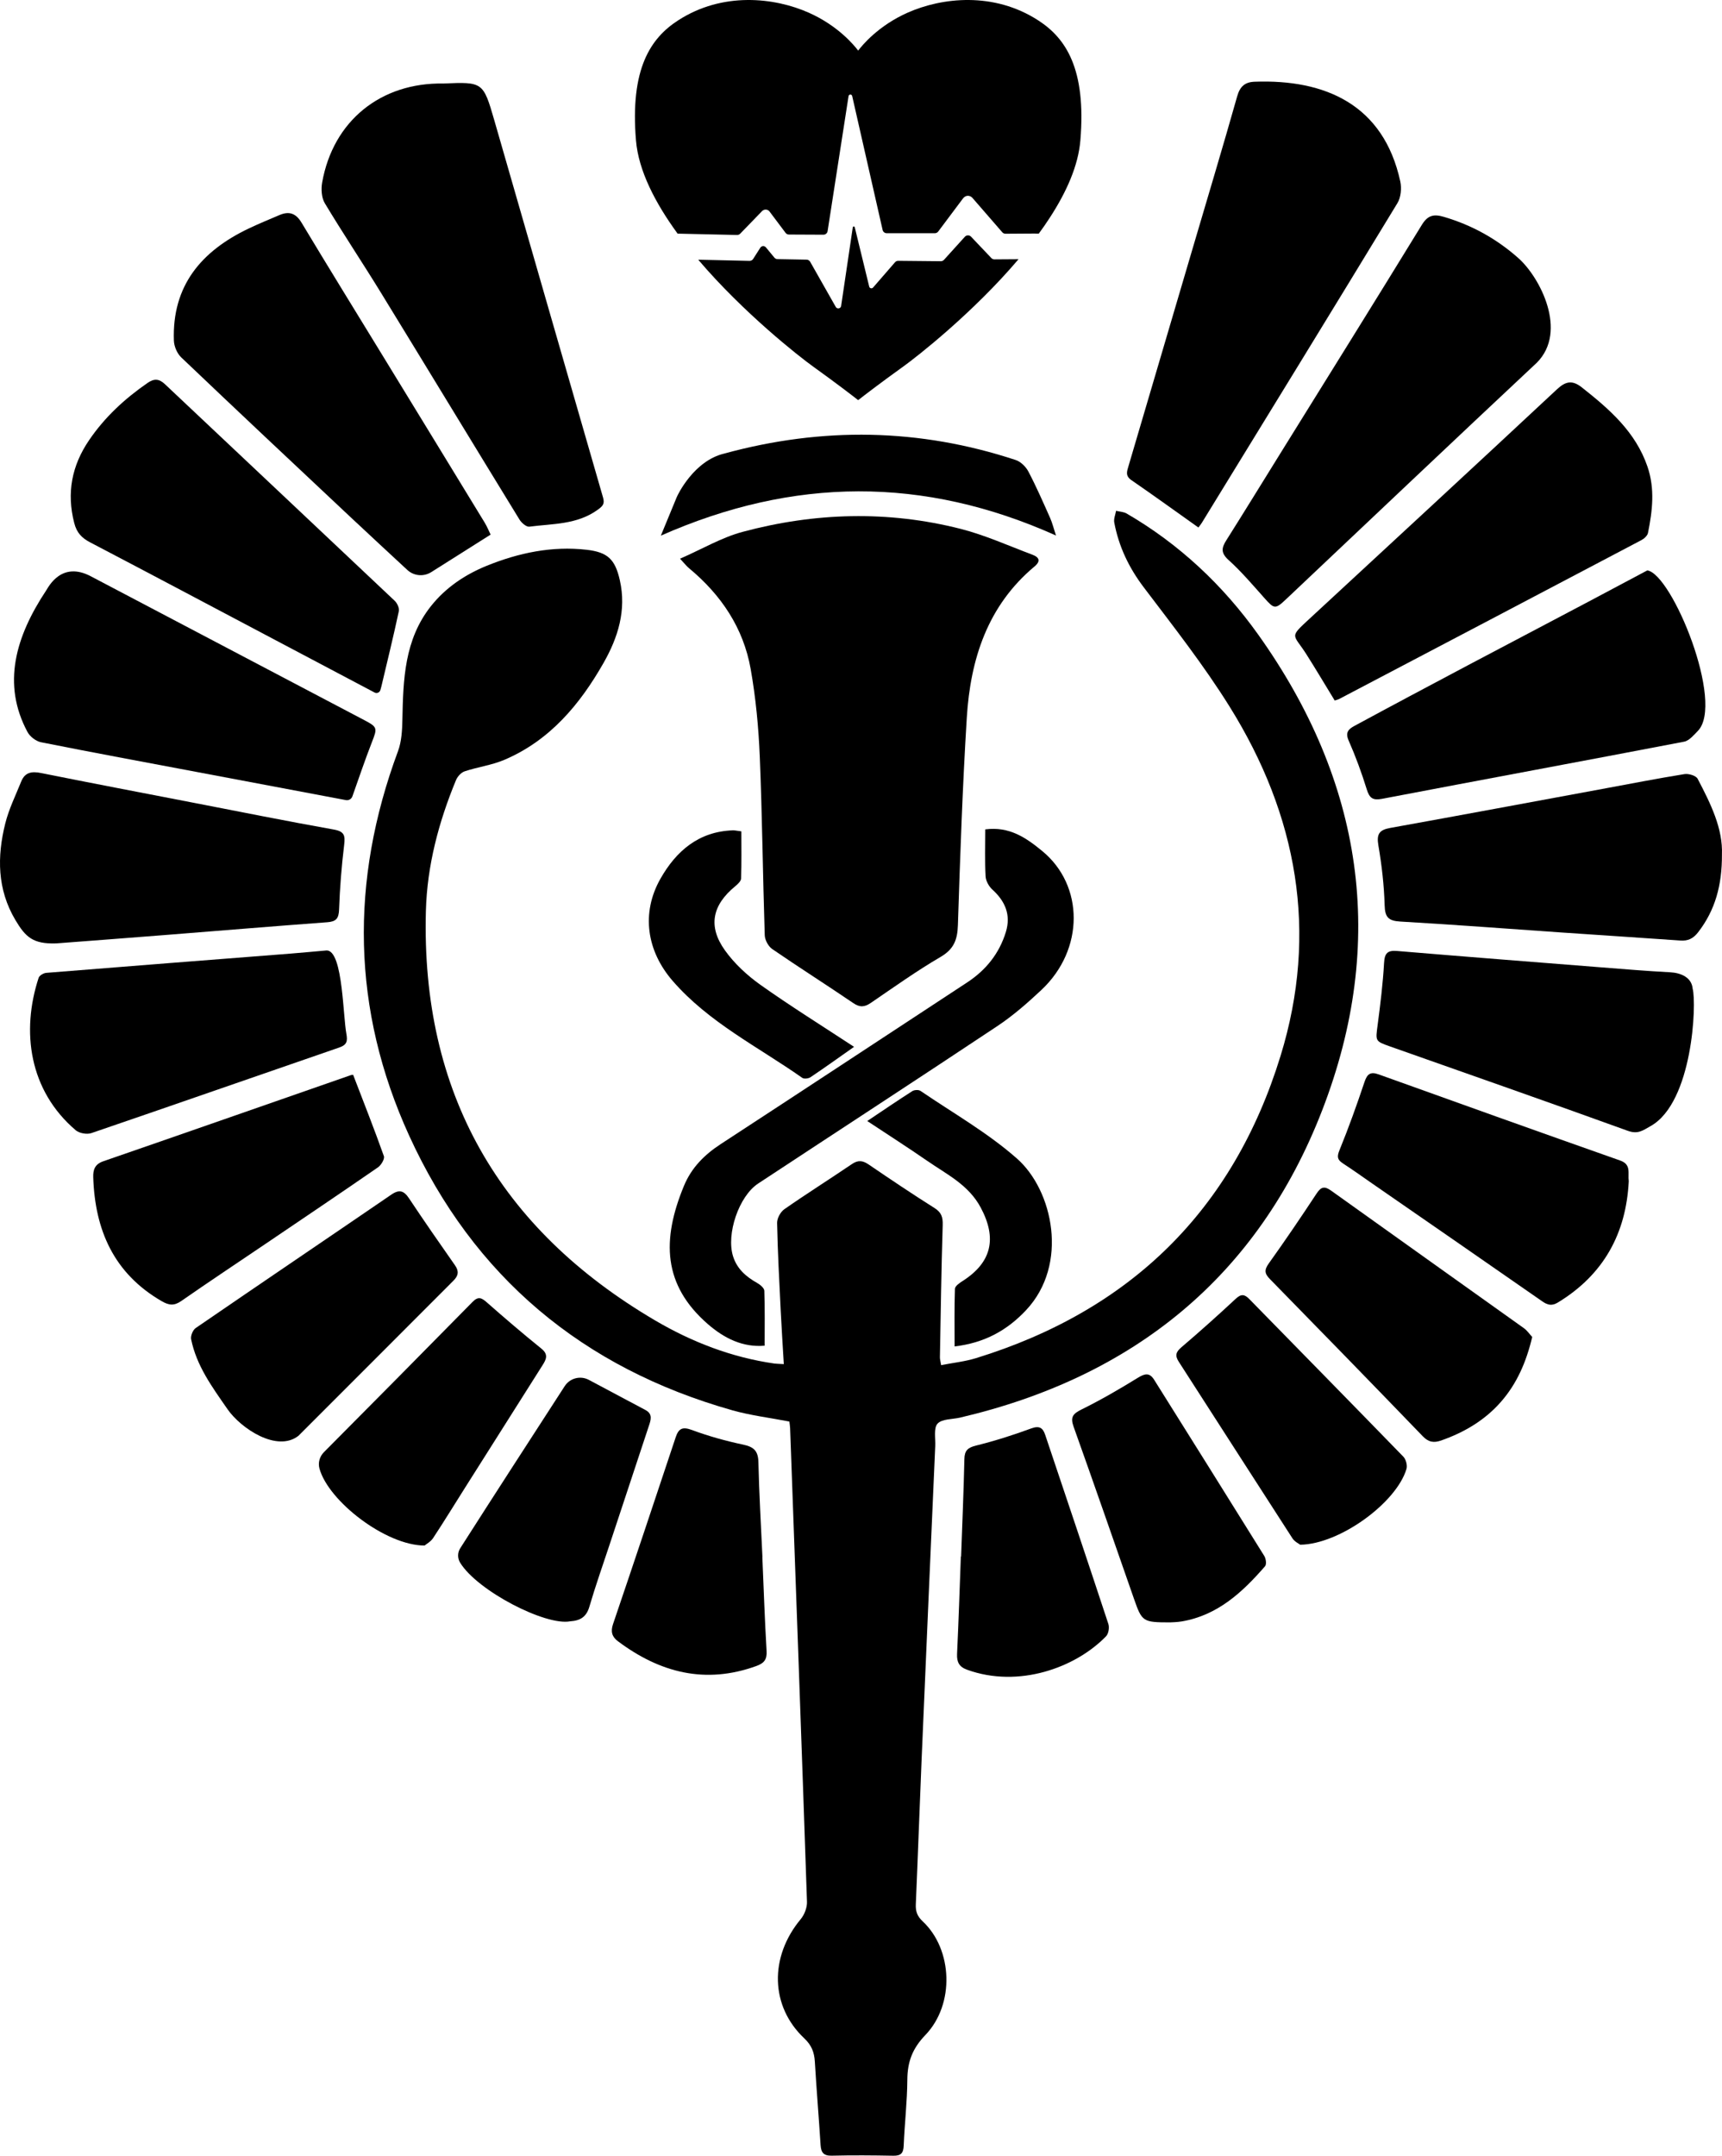 <?xml version="1.0" encoding="UTF-8" standalone="no"?>
<!-- Generator: Adobe Illustrator 28.0.0, SVG Export Plug-In . SVG Version: 6.00 Build 0)  -->

<svg
   version="1.1"
   id="Layer_1"
   x="0px"
   y="0px"
   viewBox="0 0 741.284 927.672"
   xml:space="preserve"
   sodipodi:docname="asklepio_logo_no_text.svg"
   inkscape:export-filename="asklepio_logo_no_text.svg"
   inkscape:export-xdpi="110.59726"
   inkscape:export-ydpi="110.59726"
   inkscape:version="1.3 (0e150ed6c4, 2023-07-21)"
   width="741.284"
   height="927.672"
   xmlns:inkscape="http://www.inkscape.org/namespaces/inkscape"
   xmlns:sodipodi="http://sodipodi.sourceforge.net/DTD/sodipodi-0.dtd"
   xmlns="http://www.w3.org/2000/svg"
   xmlns:svg="http://www.w3.org/2000/svg"><defs
   id="defs49">&#10;	&#10;	&#10;	&#10;	&#10;	&#10;	&#10;	&#10;	&#10;	&#10;	&#10;	&#10;	&#10;	&#10;	&#10;	&#10;	&#10;	&#10;	&#10;	&#10;	&#10;	&#10;	&#10;	&#10;	&#10;	&#10;	&#10;	&#10;	&#10;	&#10;	&#10;	&#10;	&#10;	&#10;	&#10;	&#10;	&#10;	&#10;	&#10;	&#10;	&#10;	&#10;	&#10;	&#10;	&#10;	&#10;	&#10;	&#10;</defs><sodipodi:namedview
   id="namedview49"
   pagecolor="#ffffff"
   bordercolor="#000000"
   borderopacity="0.25"
   inkscape:showpageshadow="2"
   inkscape:pageopacity="0.0"
   inkscape:pagecheckerboard="0"
   inkscape:deskcolor="#d1d1d1"
   showgrid="false"
   inkscape:zoom="0.577858"
   inkscape:cx="389.36902"
   inkscape:cy="492.33549"
   inkscape:window-width="1920"
   inkscape:window-height="1009"
   inkscape:window-x="-8"
   inkscape:window-y="-8"
   inkscape:window-maximized="1"
   inkscape:current-layer="Layer_1" />&#10;&#10;<g
   id="g50"
   inkscape:export-filename="asklepio_logo_no_text.svg"
   inkscape:export-xdpi="110.59726"
   inkscape:export-ydpi="110.59726"
   transform="translate(-285.845,-117.89)"><path
     d="m 623.26,704.91 c -0.48,-8.13 -0.98,-15.71 -1.35,-23.31 -0.61,-12.48 -1.29,-24.96 -1.54,-37.44 -0.04,-1.99 1.46,-4.75 3.12,-5.91 9.56,-6.67 19.44,-12.88 29.09,-19.43 2.67,-1.81 4.66,-1.55 7.2,0.18 9.36,6.37 18.76,12.7 28.34,18.73 3,1.89 3.64,3.93 3.54,7.33 -0.59,18.98 -0.85,37.97 -1.2,56.95 -0.01,0.8 0.24,1.6 0.52,3.34 5.16,-1.01 10.25,-1.54 15.05,-3.02 66.34,-20.46 110.59,-63.57 131.05,-130 16.42,-53.3 7.22,-103.59 -21.88,-150.3 -11.14,-17.89 -24.26,-34.58 -37.01,-51.42 -6.41,-8.46 -10.74,-17.56 -12.68,-27.87 -0.3,-1.58 0.49,-3.36 0.78,-5.04 1.53,0.38 3.26,0.42 4.57,1.18 22.69,13.18 41.48,30.87 56.6,52.07 45.12,63.26 55.64,132.12 27.58,204.67 -27.7,71.62 -81.31,114.84 -155.89,132.3 -3.34,0.78 -7.78,0.52 -9.71,2.6 -1.75,1.9 -0.85,6.31 -1,9.63 -1.98,45.1 -3.96,90.2 -5.88,135.31 -0.88,20.64 -1.58,41.29 -2.48,61.93 -0.13,3.05 0.62,5.12 2.97,7.32 12.9,12.05 13.89,35.67 1.13,48.93 -5.59,5.81 -7.7,11.55 -7.75,19.19 -0.06,9.48 -1.18,18.95 -1.57,28.44 -0.13,3.24 -1.26,4.35 -4.47,4.29 -8.83,-0.17 -17.67,-0.23 -26.49,-0.02 -3.56,0.09 -4.61,-1.37 -4.82,-4.61 -0.75,-11.97 -1.76,-23.92 -2.47,-35.9 -0.24,-4 -1.42,-7.04 -4.51,-9.95 -14.71,-13.81 -15.11,-35.07 -1.57,-51.32 1.61,-1.94 2.79,-5 2.7,-7.49 -2.3,-67.94 -4.79,-135.87 -7.26,-203.81 -0.04,-0.98 -0.22,-1.96 -0.32,-2.84 -8.31,-1.61 -16.61,-2.6 -24.55,-4.84 -64.38,-18.19 -111.4,-57.44 -139.16,-118.28 -24.7,-54.13 -25.5,-109.55 -4.77,-165.35 1.55,-4.18 1.8,-8.99 1.89,-13.53 0.35,-17.27 0.83,-34.44 12.29,-48.89 6.38,-8.05 14.8,-13.63 24.04,-17.38 13.68,-5.54 28.03,-8.59 42.99,-6.88 9.15,1.05 12.27,4.18 14.29,13.12 2.91,12.9 -0.8,24.64 -6.96,35.48 -10.2,17.94 -23.18,33.49 -42.81,41.82 -5.4,2.29 -11.42,3.06 -17.03,4.92 -1.52,0.51 -3.09,2.24 -3.73,3.79 -7.45,18 -12.43,36.76 -12.96,56.2 -2.13,78.24 31.49,136.85 98.7,176.32 15.87,9.32 32.97,15.92 51.38,18.55 1,0.12 2,0.11 4,0.24 z"
     id="path1" /><path
     d="m 578.59,358.32 c 9.63,-4.22 17.93,-9.14 26.91,-11.55 31.07,-8.33 62.55,-9.25 93.85,-1.3 10.58,2.69 20.68,7.29 30.96,11.14 2.77,1.04 3.73,2.66 0.88,5.04 -20.27,16.94 -27.6,39.93 -29.16,65.06 -1.84,29.74 -2.86,59.53 -3.83,89.32 -0.2,6.22 -1.71,10.29 -7.42,13.63 -10.33,6.04 -20.12,13.02 -30.02,19.78 -2.69,1.83 -4.72,2.07 -7.58,0.12 -11.56,-7.87 -23.39,-15.35 -34.91,-23.27 -1.68,-1.16 -3.16,-3.89 -3.22,-5.94 -0.83,-25.63 -1.08,-51.29 -2.14,-76.91 -0.52,-12.58 -1.72,-25.23 -3.91,-37.62 -3.12,-17.69 -12.7,-31.91 -26.47,-43.35 -1.01,-0.8 -1.8,-1.86 -3.94,-4.15 z"
     id="path2" /><path
     d="m 476.75,153.83 c 16.92,-0.74 17.13,-0.64 21.87,15.79 15.6,54.08 31.14,108.18 46.79,162.25 0.8,2.76 0.09,3.69 -2.27,5.39 -8.92,6.45 -19.39,5.96 -29.43,7.27 -1.28,0.17 -3.37,-1.64 -4.24,-3.06 -19.94,-32.51 -39.71,-65.12 -59.65,-97.63 -7.92,-12.91 -16.35,-25.51 -24.15,-38.49 -1.42,-2.37 -1.65,-6.05 -1.15,-8.89 4.7,-26.56 25.26,-43.12 52.23,-42.63 z"
     id="path3" /><path
     d="m 801.73,344.89 c -9.86,-6.99 -19.29,-13.81 -28.87,-20.4 -2.67,-1.84 -1.89,-3.78 -1.21,-6.07 9.2,-31.13 18.36,-62.27 27.54,-93.41 6.45,-21.88 13.02,-43.72 19.23,-65.66 1.2,-4.25 3.32,-6.14 7.51,-6.29 30.27,-1.11 55.5,9.77 62.71,42.93 0.63,2.92 0.27,6.84 -1.24,9.32 -27.92,45.95 -56.09,91.76 -84.21,137.59 -0.43,0.69 -0.96,1.32 -1.46,1.99 z"
     id="path4" /><path
     d="m 947.44,273.95 c -36.1,33.8 -71.99,67.83 -107.95,101.79 -4.69,4.43 -5.09,4.29 -9.39,-0.53 -4.98,-5.59 -9.86,-11.34 -15.4,-16.34 -3.31,-2.99 -3.06,-5.13 -1,-8.4 7.91,-12.53 15.66,-25.16 23.48,-37.75 20.29,-32.68 40.66,-65.3 60.75,-98.09 2.59,-4.23 5.25,-4.66 9.46,-3.42 12.05,3.53 22.75,9.48 32.08,17.76 9.37,8.32 21.35,31.52 7.97,44.98 z"
     id="path5" /><path
     d="m 497.04,347.95 c -8.68,5.48 -17.02,10.75 -25.56,16.15 -3.25,2.05 -7.47,1.67 -10.29,-0.94 -7.9,-7.33 -16.3,-15.08 -24.63,-22.9 -24.29,-22.8 -48.58,-45.59 -72.7,-68.57 -1.77,-1.69 -3.08,-4.74 -3.16,-7.21 -0.84,-23.68 11.86,-38.55 32.15,-48.23 4.36,-2.08 8.84,-3.9 13.27,-5.8 4.15,-1.78 7.07,-0.84 9.54,3.27 11.49,19.12 23.22,38.1 34.86,57.13 14.68,24 29.37,47.99 44.01,72.01 1.08,1.81 1.87,3.79 2.51,5.09 z"
     id="path6" /><path
     d="m 860.41,419.35 c -4.12,-6.73 -8.08,-13.43 -12.25,-19.99 -5.68,-8.92 -7.62,-6.86 1.71,-15.49 35.45,-32.78 70.94,-65.53 106.24,-98.47 3.8,-3.54 6.66,-3.97 10.68,-0.8 11.85,9.36 23.11,19.09 28.25,34.07 3.28,9.56 2.15,19.06 0.22,28.58 -0.24,1.19 -1.68,2.47 -2.88,3.1 -43.3,22.81 -86.64,45.56 -129.98,68.3 -0.58,0.31 -1.23,0.44 -1.99,0.7 z"
     id="path7" /><path
     d="m 449.58,414.86 c -0.31,1.05 -1.52,1.56 -2.49,1.04 -14.98,-7.91 -29.38,-15.52 -43.78,-23.13 -26.21,-13.85 -52.4,-27.75 -78.67,-41.49 -3.62,-1.89 -5.77,-4.14 -6.84,-8.32 -3.34,-12.98 -1.05,-24.71 6.39,-35.64 6.74,-9.91 15.36,-17.87 25.19,-24.65 2.82,-1.95 4.95,-1.83 7.46,0.54 32.95,31.09 65.98,62.1 98.91,93.22 1.09,1.03 2.07,3.16 1.78,4.49 -2.29,10.69 -4.89,21.31 -7.41,31.95 -0.14,0.63 -0.32,1.24 -0.54,1.99 z"
     id="path8" /><path
     d="m 437.54,460.59 c -0.41,1.15 -1.59,1.83 -2.78,1.61 -21.4,-4.04 -42.95,-8.1 -64.5,-12.16 -22.26,-4.2 -44.54,-8.31 -66.75,-12.74 -2.18,-0.43 -4.75,-2.4 -5.81,-4.37 -11.12,-20.68 -5.15,-41.1 8.02,-60.95 1.03,-1.53 6.62,-12.91 19.44,-5.98 39.22,20.6 78.43,41.22 117.63,61.85 5.59,2.94 5.49,3.42 3.19,9.32 -2.95,7.54 -5.54,15.24 -8.44,23.42 z"
     id="path9" /><path
     d="m 1016.67,432.5 c -1.49,1.5 -3.61,4.12 -5.81,4.55 -43.32,8.31 -86.7,16.32 -130.02,24.59 -4.02,0.77 -5.46,-0.26 -6.63,-4.05 -2.21,-7.13 -4.79,-14.19 -7.8,-21.01 -1.56,-3.53 -0.04,-4.94 2.47,-6.3 7.9,-4.29 15.83,-8.52 23.75,-12.76 33.03,-17.66 69.32,-36.5 102.35,-54.17 10.68,1.59 33.46,57.31 21.69,69.15 z"
     id="path10" /><path
     d="m 310.07,523.86 c -10.07,0.34 -13.25,-2.74 -17.61,-10.07 -7.85,-13.19 -7.91,-27.31 -4.34,-41.57 1.56,-6.21 4.46,-12.09 6.88,-18.07 1.6,-3.97 4.58,-4.4 8.54,-3.6 21.87,4.39 43.78,8.56 65.67,12.8 20.1,3.89 40.18,7.93 60.33,11.52 4.56,0.81 4.95,2.56 4.46,6.6 -1.12,9.23 -1.86,18.54 -2.19,27.83 -0.14,3.89 -1.31,5.18 -5.08,5.46 -23.08,1.71 -46.14,3.63 -69.21,5.45 -15.26,1.21 -30.53,2.36 -47.45,3.65 z"
     id="path11" /><path
     d="m 1027.1,485.71 c 0.06,13.08 -2.89,23.9 -10.29,33.41 -2.09,2.68 -4.33,3.75 -7.62,3.51 -16.93,-1.2 -33.88,-2.27 -50.82,-3.44 -23.25,-1.6 -46.48,-3.39 -69.75,-4.73 -5.15,-0.3 -6.58,-1.89 -6.72,-7.04 -0.24,-8.61 -1.25,-17.26 -2.7,-25.77 -0.81,-4.78 0.35,-6.61 5.04,-7.46 30.47,-5.49 60.9,-11.17 91.34,-16.79 11.78,-2.17 23.55,-4.48 35.38,-6.39 1.8,-0.29 4.97,0.66 5.67,1.99 5.58,10.64 10.94,21.43 10.47,32.71 z"
     id="path12" /><path
     d="m 434.94,562.68 c 0.58,3.15 0.33,4.82 -3.04,5.98 -35.59,12.25 -71.1,24.68 -106.72,36.84 -1.93,0.66 -5.2,0.08 -6.73,-1.22 -20.11,-17.13 -23.54,-42.55 -15.97,-65.62 0.32,-0.98 2.09,-2.02 3.26,-2.12 35.03,-2.83 70.07,-5.54 105.1,-8.28 5.15,-0.4 10.29,-0.91 15.42,-1.35 3.81,-0.32 5.6,7.57 6.66,16.23 0.94,7.61 1.32,15.8 2.02,19.54 z"
     id="path13" /><path
     d="m 996.52,602.41 c -3.75,2.14 -5.68,3.65 -10.03,2.07 -33.98,-12.29 -68.09,-24.21 -102.17,-36.24 -6.57,-2.32 -6.35,-2.29 -5.44,-9.22 1.18,-8.9 2.27,-17.83 2.78,-26.78 0.24,-4.25 1.54,-5.46 5.68,-5.11 29.05,2.43 58.11,4.7 87.17,6.99 10.13,0.8 20.26,1.64 30.4,2.18 4.47,0.24 9.18,2.17 9.59,7.07 1.75,6.43 0.03,48.77 -17.98,59.04 z"
     id="path14" /><path
     d="m 709.98,474.8 c 10.42,-1.37 17.6,3.63 24.52,9.31 18,14.76 18.26,42.36 -0.39,59.82 -5.93,5.55 -12.12,10.99 -18.86,15.47 -34.23,22.77 -68.7,45.19 -103.04,67.8 -8.34,5.49 -13.8,21.81 -10.8,31.32 1.73,5.49 5.66,8.81 10.45,11.52 1.27,0.72 2.97,2.15 3.01,3.31 0.27,7.76 0.14,15.53 0.14,23.63 -9.41,0.82 -17.42,-3.17 -24.49,-9.32 -19.31,-16.81 -19.87,-36.19 -10.26,-59.43 3.25,-7.87 8.82,-13.42 15.86,-18.02 35.42,-23.1 70.72,-46.37 106.08,-69.56 8.09,-5.31 13.81,-12.44 16.65,-21.71 2.25,-7.36 -0.29,-13.23 -5.85,-18.28 -1.48,-1.35 -2.77,-3.68 -2.88,-5.64 -0.36,-6.6 -0.14,-13.23 -0.14,-20.22 z"
     id="path15" /><path
     d="m 986.99,626.25 c -1.14,22.41 -10.78,40.14 -30.48,52.13 -2.6,1.58 -4.41,1.15 -6.73,-0.46 -24.33,-16.93 -48.72,-33.77 -73.09,-50.63 -4.24,-2.94 -8.44,-5.95 -12.76,-8.76 -2.36,-1.54 -2.64,-2.81 -1.48,-5.65 3.94,-9.64 7.46,-19.47 10.77,-29.35 1.17,-3.49 2.55,-4.57 6.1,-3.3 34.62,12.43 69.25,24.84 103.95,37.06 4.94,1.73 3.25,5.41 3.72,8.96 z"
     id="path16" /><path
     d="m 437.88,580.46 c 4.61,12 9.12,23.4 13.22,34.95 0.42,1.19 -1.17,3.87 -2.54,4.82 -16.16,11.16 -32.45,22.12 -48.71,33.13 -11.99,8.11 -24.06,16.11 -35.95,24.38 -3.11,2.16 -5.32,1.91 -8.51,0.05 -20.54,-11.92 -28.67,-30.54 -29.41,-53.3 -0.1,-3.22 0.7,-5.62 4.32,-6.87 35.54,-12.27 71.04,-24.7 106.55,-37.06 0.46,-0.16 0.98,-0.1 1.03,-0.1 z"
     id="path17" /><path
     d="m 945.43,693.24 c -2.57,10.85 -6.64,20.11 -13.44,27.88 -6.93,7.92 -15.78,13.15 -25.71,16.64 -3.18,1.12 -5.47,0.79 -7.97,-1.81 -21.84,-22.64 -43.79,-45.18 -65.81,-67.65 -2.32,-2.36 -2.46,-3.94 -0.47,-6.72 7.07,-9.87 13.88,-19.92 20.56,-30.05 1.93,-2.93 3.39,-3.33 6.29,-1.26 27.61,19.77 55.3,39.41 82.93,59.15 1.46,1.04 2.53,2.65 3.62,3.82 z"
     id="path18" /><path
     d="m 383.8,724.33 c -6.78,-9.77 -13.31,-18.63 -15.68,-30.11 -0.3,-1.45 0.74,-3.99 1.98,-4.84 28.01,-19.22 56.16,-38.23 84.19,-57.4 3.5,-2.4 5.45,-1.69 7.66,1.64 6.45,9.69 13.09,19.25 19.77,28.78 1.79,2.55 1.44,4.48 -0.65,6.57 -22.25,22.25 -44.46,44.55 -66.74,66.78 -9.2,7.24 -24.78,-3.13 -30.53,-11.42 z"
     id="path19" /><path
     d="m 468.62,782.98 c -16.65,0 -41.35,-19.02 -45.25,-33.11 -0.7,-2.52 0.07,-5.21 1.91,-7.06 21.38,-21.51 42.73,-43.06 64,-64.68 2.43,-2.47 3.86,-1.79 6.12,0.2 7.71,6.8 15.53,13.47 23.52,19.93 3.19,2.58 2,4.73 0.38,7.27 -11.14,17.57 -22.25,35.16 -33.37,52.74 -4.54,7.18 -8.97,14.42 -13.64,21.5 -1.02,1.55 -2.89,2.55 -3.67,3.21 z"
     id="path20" /><path
     d="m 845.56,782.63 c -0.55,-0.43 -2.4,-1.29 -3.34,-2.74 -16.37,-25.3 -32.6,-50.68 -48.94,-76 -1.72,-2.66 -1.25,-4.2 1.15,-6.24 7.96,-6.79 15.76,-13.77 23.42,-20.9 2.32,-2.16 3.79,-1.89 5.79,0.16 22.12,22.62 44.3,45.17 66.34,67.86 1.11,1.15 1.77,3.73 1.32,5.25 -4.34,14.59 -28.78,32.41 -45.74,32.61 z"
     id="path21" /><path
     d="m 614.02,787.93 c 0.58,13.47 1.03,26.95 1.82,40.4 0.22,3.68 -1.02,5.27 -4.39,6.49 -21.97,7.97 -41.52,2.88 -59.6,-10.65 -2.55,-1.91 -3.21,-4.13 -2.11,-7.37 9.1,-26.78 18.06,-53.61 26.99,-80.45 1.29,-3.87 3.01,-4.56 7.06,-3.06 7.12,2.64 14.51,4.69 21.95,6.26 4.52,0.96 6.47,2.63 6.58,7.47 0.31,13.64 1.12,27.27 1.74,40.9 -0.01,0.01 -0.02,0.01 -0.04,0.01 z"
     id="path22" /><path
     d="m 699.58,787.72 c 0.5,-13.97 1.1,-27.94 1.41,-41.91 0.08,-3.7 1.41,-4.95 5.02,-5.85 8.05,-1.99 16,-4.52 23.78,-7.38 3.53,-1.29 4.99,-0.21 5.99,2.77 9.11,27.12 18.25,54.23 27.2,81.4 0.5,1.53 0.07,4.18 -0.99,5.27 -13.16,13.58 -37.69,22.44 -59.86,14.4 -3.41,-1.24 -4.45,-3.31 -4.29,-6.81 0.66,-13.96 1.11,-27.93 1.63,-41.9 0.04,0.01 0.07,0.01 0.11,0.01 z"
     id="path23" /><path
     d="m 528.95,714.37 c 2.24,-3.45 6.75,-4.61 10.38,-2.68 8.31,4.43 16.33,8.7 24.37,12.97 3.29,1.75 2.28,4.39 1.44,6.93 -5.63,17.06 -11.29,34.1 -16.93,51.15 -2.92,8.84 -6.03,17.63 -8.65,26.56 -1.31,4.47 -3.95,6 -8.28,6.29 -10.52,2.02 -39.84,-13.04 -47.34,-25.2 -1.19,-1.92 -1.19,-4.35 0.03,-6.25 14.95,-23.42 30.07,-46.73 44.98,-69.77 z"
     id="path25" /><path
     d="m 789.5,816.05 c -11.72,-0.01 -12.05,-0.27 -15.52,-10.2 -8.62,-24.68 -17.17,-49.38 -25.97,-74 -1.49,-4.15 -0.33,-5.57 3.41,-7.42 8.32,-4.11 16.39,-8.79 24.3,-13.67 3.04,-1.87 5.01,-2.24 6.99,0.93 15.82,25.26 31.67,50.49 47.4,75.81 0.71,1.14 1.01,3.58 0.32,4.38 -9.74,11.2 -20.41,21.13 -35.84,23.75 -2.13,0.36 -4.31,0.36 -5.09,0.42 z"
     id="path26" /><path
     d="m 740.42,348.34 c -57.07,-25.6 -113.09,-25.11 -170.09,0.05 2.28,-5.54 4.55,-11.09 6.86,-16.62 0.38,-0.92 7.35,-15.65 20.51,-18.72 42.14,-11.51 83.93,-10.89 125.42,2.81 2.15,0.71 4.35,2.9 5.43,4.96 3.4,6.47 6.33,13.19 9.31,19.87 0.98,2.18 1.54,4.55 2.56,7.65 z"
     id="path33" /><path
     d="m 653.5,568.38 c -6.76,4.75 -12.68,9 -18.74,13.06 -0.89,0.6 -2.79,0.83 -3.55,0.29 -18.99,-13.36 -40.18,-23.76 -55.77,-41.7 -11.25,-12.95 -13.64,-29.25 -5.31,-43.96 6.8,-12 16.52,-20.38 31.25,-20.86 0.81,-0.03 1.62,0.19 3.6,0.44 0,6.75 0.12,13.53 -0.12,20.3 -0.04,1.16 -1.47,2.46 -2.55,3.35 -9.85,8.09 -11.8,17.2 -4.39,27.56 4.06,5.68 9.51,10.73 15.23,14.8 12.87,9.14 26.29,17.49 40.35,26.72 z"
     id="path36" /><path
     d="m 659.18,600.3 c 6.97,-4.66 13.12,-8.87 19.4,-12.87 0.87,-0.55 2.7,-0.65 3.51,-0.1 14.01,9.54 28.98,18.03 41.59,29.17 15.43,13.65 22.36,45.47 3.89,65.17 -8.1,8.65 -17.84,14.11 -30.79,15.63 0,-8.62 -0.13,-16.73 0.15,-24.82 0.04,-1.15 1.97,-2.48 3.28,-3.32 12.63,-8.06 14.86,-18.45 7.8,-31.64 -5.24,-9.8 -14.62,-14.27 -23.01,-20.08 -8.2,-5.67 -16.61,-11.04 -25.82,-17.14 z"
     id="path37" /><g
     id="g49">&#10;	<path
   d="m 713.93,229.51 c -0.5,0 -0.98,-0.2 -1.32,-0.56 l -8.75,-9.21 c -0.73,-0.76 -1.95,-0.75 -2.66,0.03 l -8.99,9.93 c -0.35,0.38 -0.84,0.6 -1.36,0.6 l -18.32,-0.18 c -0.53,-0.01 -1.04,0.22 -1.39,0.62 l -9.43,10.86 c -0.51,0.63 -1.51,0.39 -1.69,-0.39 l -6.22,-25.52 c -0.11,-0.47 -0.78,-0.45 -0.85,0.03 l -5.02,33.86 c -0.19,1.15 -1.73,1.42 -2.3,0.4 l -11.02,-19.43 c -0.32,-0.56 -0.9,-0.91 -1.54,-0.92 l -12.52,-0.23 c -0.53,-0.01 -1.03,-0.25 -1.36,-0.66 l -3.63,-4.39 c -0.62,-0.76 -1.8,-0.73 -2.37,0.07 l -3.13,4.9 c -0.34,0.53 -0.93,0.85 -1.57,0.83 l -22.07,-0.5 c 19.55,22.98 43.54,41.73 49.27,45.85 10.54,7.58 16.97,12.55 19.16,14.26 l 0.42,0.33 0.42,-0.33 c 2.19,-1.72 8.62,-6.69 19.16,-14.26 5.75,-4.13 29.86,-22.98 49.45,-46.06 z"
   id="path48" />&#10;	<path
   d="m 732.89,126.73 c -19.3,-12.54 -41.66,-9.9 -56.35,-3.38 -12.62,5.6 -19.56,14.05 -21.27,16.32 -1.71,-2.27 -8.65,-10.72 -21.27,-16.32 -14.69,-6.52 -37.05,-9.16 -56.35,3.38 -11.7,7.6 -20.61,20.67 -18.03,51.59 1.08,13 8.3,26.94 17.92,40.11 l 25.6,0.58 c 0.5,0.01 0.99,-0.19 1.34,-0.55 l 9.47,-9.78 c 0.87,-0.82 2.23,-0.79 3.05,0.08 l 7.02,9.34 c 0.34,0.45 0.87,0.72 1.44,0.72 l 14.85,0.07 c 0.9,0 1.66,-0.65 1.8,-1.53 l 9.02,-58.1 c 0.14,-0.87 1.37,-0.91 1.56,-0.05 l 13.1,57.63 c 0.19,0.83 0.92,1.41 1.77,1.41 h 20.72 c 0.57,0 1.11,-0.27 1.45,-0.73 l 10.58,-14.12 c 1.15,-1.67 3.22,-1.67 4.41,-0.05 l 12.59,14.5 c 0.35,0.4 0.85,0.63 1.38,0.62 l 12.51,-0.08 c 0.55,0 1.26,0.04 1.81,0.05 1.77,-2.41 3.2,-4.47 4.78,-6.91 7.2,-11.07 12.23,-22.38 13.13,-33.2 2.58,-30.93 -6.33,-44 -18.03,-51.6 z"
   id="path49" />&#10;</g></g>&#10;</svg>
